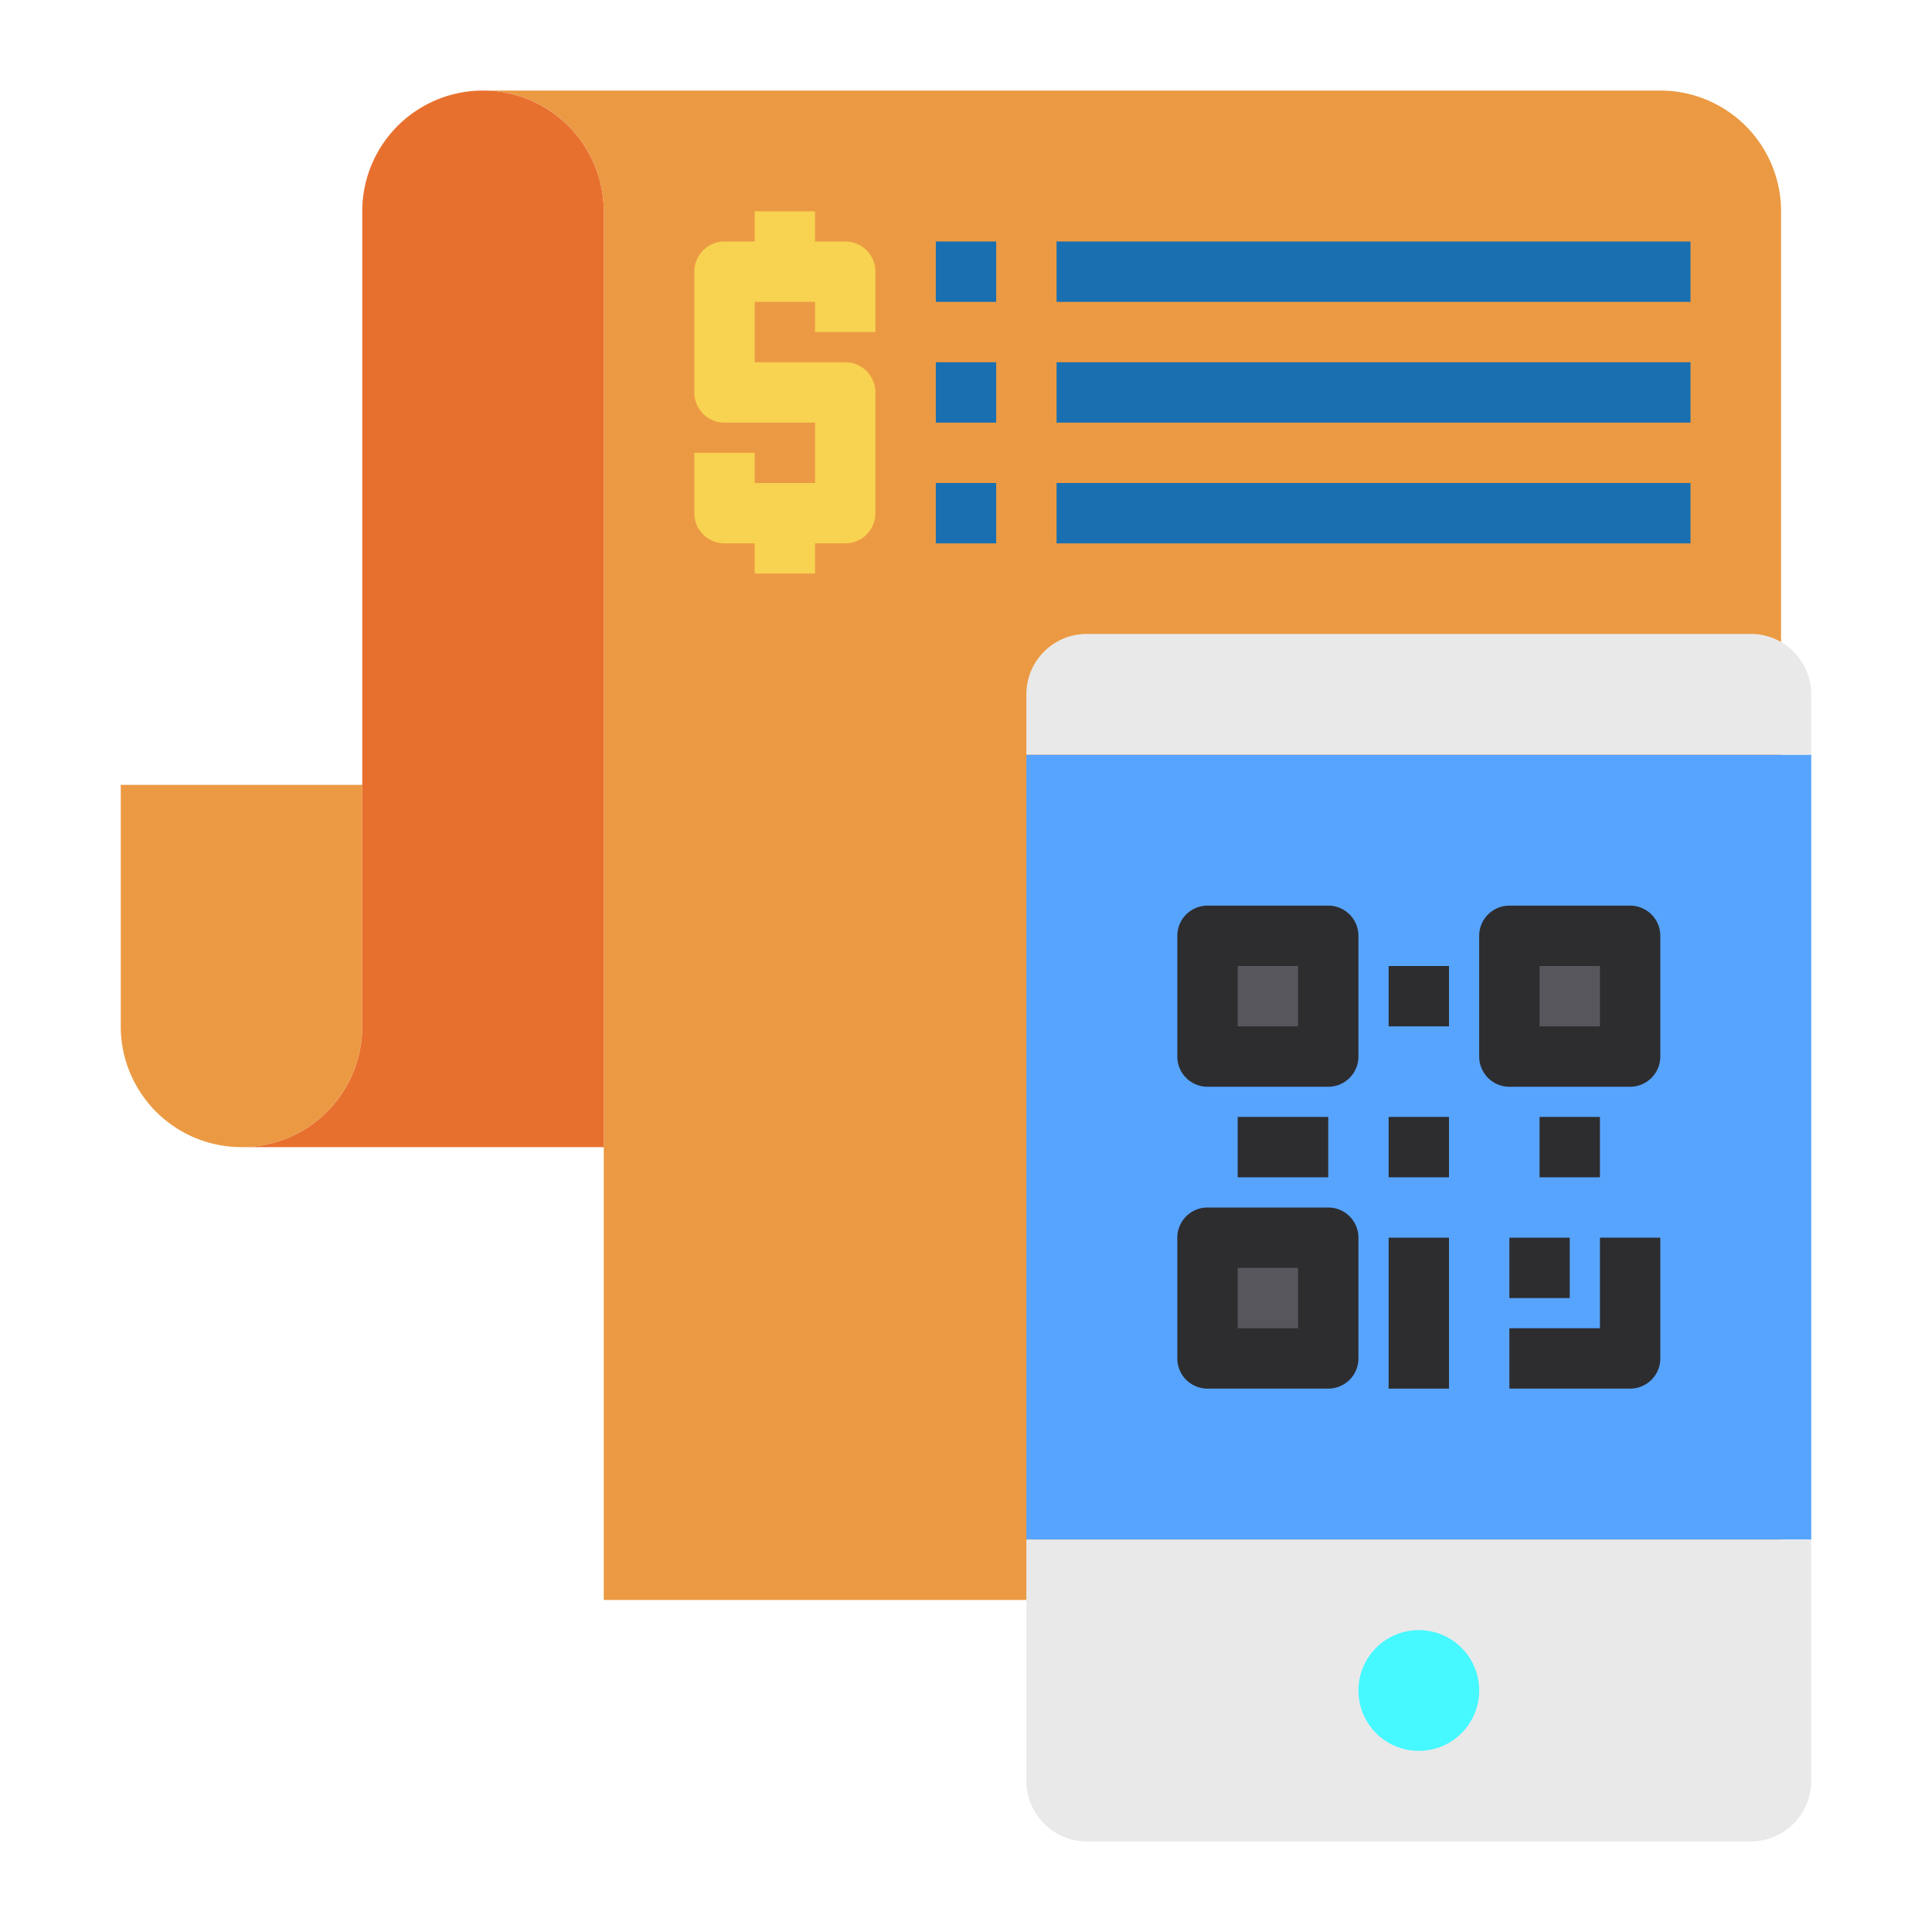 <svg height="512" viewBox="0 0 64 64" width="512" xmlns="http://www.w3.org/2000/svg"><g id="mobile-qr_code-Bill-Invoice-Payment-Receipt" data-name="mobile-qr code-Bill-Invoice-Payment-Receipt"><path d="m59 7v46h-39v-46a3.995 3.995 0 0 0 -4-4h39a4 4 0 0 1 4 4z" fill="#eb9a43"/><path d="m12 26v8a4 4 0 0 1 -8 0v-8z" fill="#eb9a43"/><path d="m20 7v31h-12a3.995 3.995 0 0 0 4-4v-27a4 4 0 1 1 8 0z" fill="#e8702e"/><path d="m34 25h26v26h-26z" fill="#57a4ff"/><path d="m60 51v8a2.006 2.006 0 0 1 -2 2h-22a2.006 2.006 0 0 1 -2-2v-8z" fill="#e9e9ea"/><circle cx="47" cy="56" fill="#46f8ff" r="2"/><path d="m40 41h4v4h-4z" fill="#57565c"/><path d="m50 31h4v4h-4z" fill="#57565c"/><path d="m40 31h4v4h-4z" fill="#57565c"/><g fill="#2d2d30"><path d="m53 44h-3v2h4a1 1 0 0 0 1-1v-4h-2z"/><path d="m44 30h-4a1 1 0 0 0 -1 1v4a1 1 0 0 0 1 1h4a1 1 0 0 0 1-1v-4a1 1 0 0 0 -1-1zm-1 4h-2v-2h2z"/><path d="m54 30h-4a1 1 0 0 0 -1 1v4a1 1 0 0 0 1 1h4a1 1 0 0 0 1-1v-4a1 1 0 0 0 -1-1zm-1 4h-2v-2h2z"/><path d="m44 40h-4a1 1 0 0 0 -1 1v4a1 1 0 0 0 1 1h4a1 1 0 0 0 1-1v-4a1 1 0 0 0 -1-1zm-1 4h-2v-2h2z"/><path d="m46 37h2v2h-2z"/><path d="m51 37h2v2h-2z"/><path d="m41 37h3v2h-3z"/><path d="m46 41h2v5h-2z"/><path d="m50 41h2v2h-2z"/><path d="m46 32h2v2h-2z"/></g><path d="m60 25h-26v-2a2 2 0 0 1 2-2h22a2 2 0 0 1 2 2z" fill="#e9e9ea"/><path d="m35 8h21v2h-21z" fill="#1a6fb0"/><path d="m35 12h21v2h-21z" fill="#1a6fb0"/><path d="m35 16h21v2h-21z" fill="#1a6fb0"/><path d="m24 18h1v1h2v-1h1a1 1 0 0 0 1-1v-4a1 1 0 0 0 -1-1h-3v-2h2v1h2v-2a1 1 0 0 0 -1-1h-1v-1h-2v1h-1a1 1 0 0 0 -1 1v4a1 1 0 0 0 1 1h3v2h-2v-1h-2v2a1 1 0 0 0 1 1z" fill="#f8d251"/><path d="m31 8h2v2h-2z" fill="#1a6fb0"/><path d="m31 12h2v2h-2z" fill="#1a6fb0"/><path d="m31 16h2v2h-2z" fill="#1a6fb0"/></g></svg>